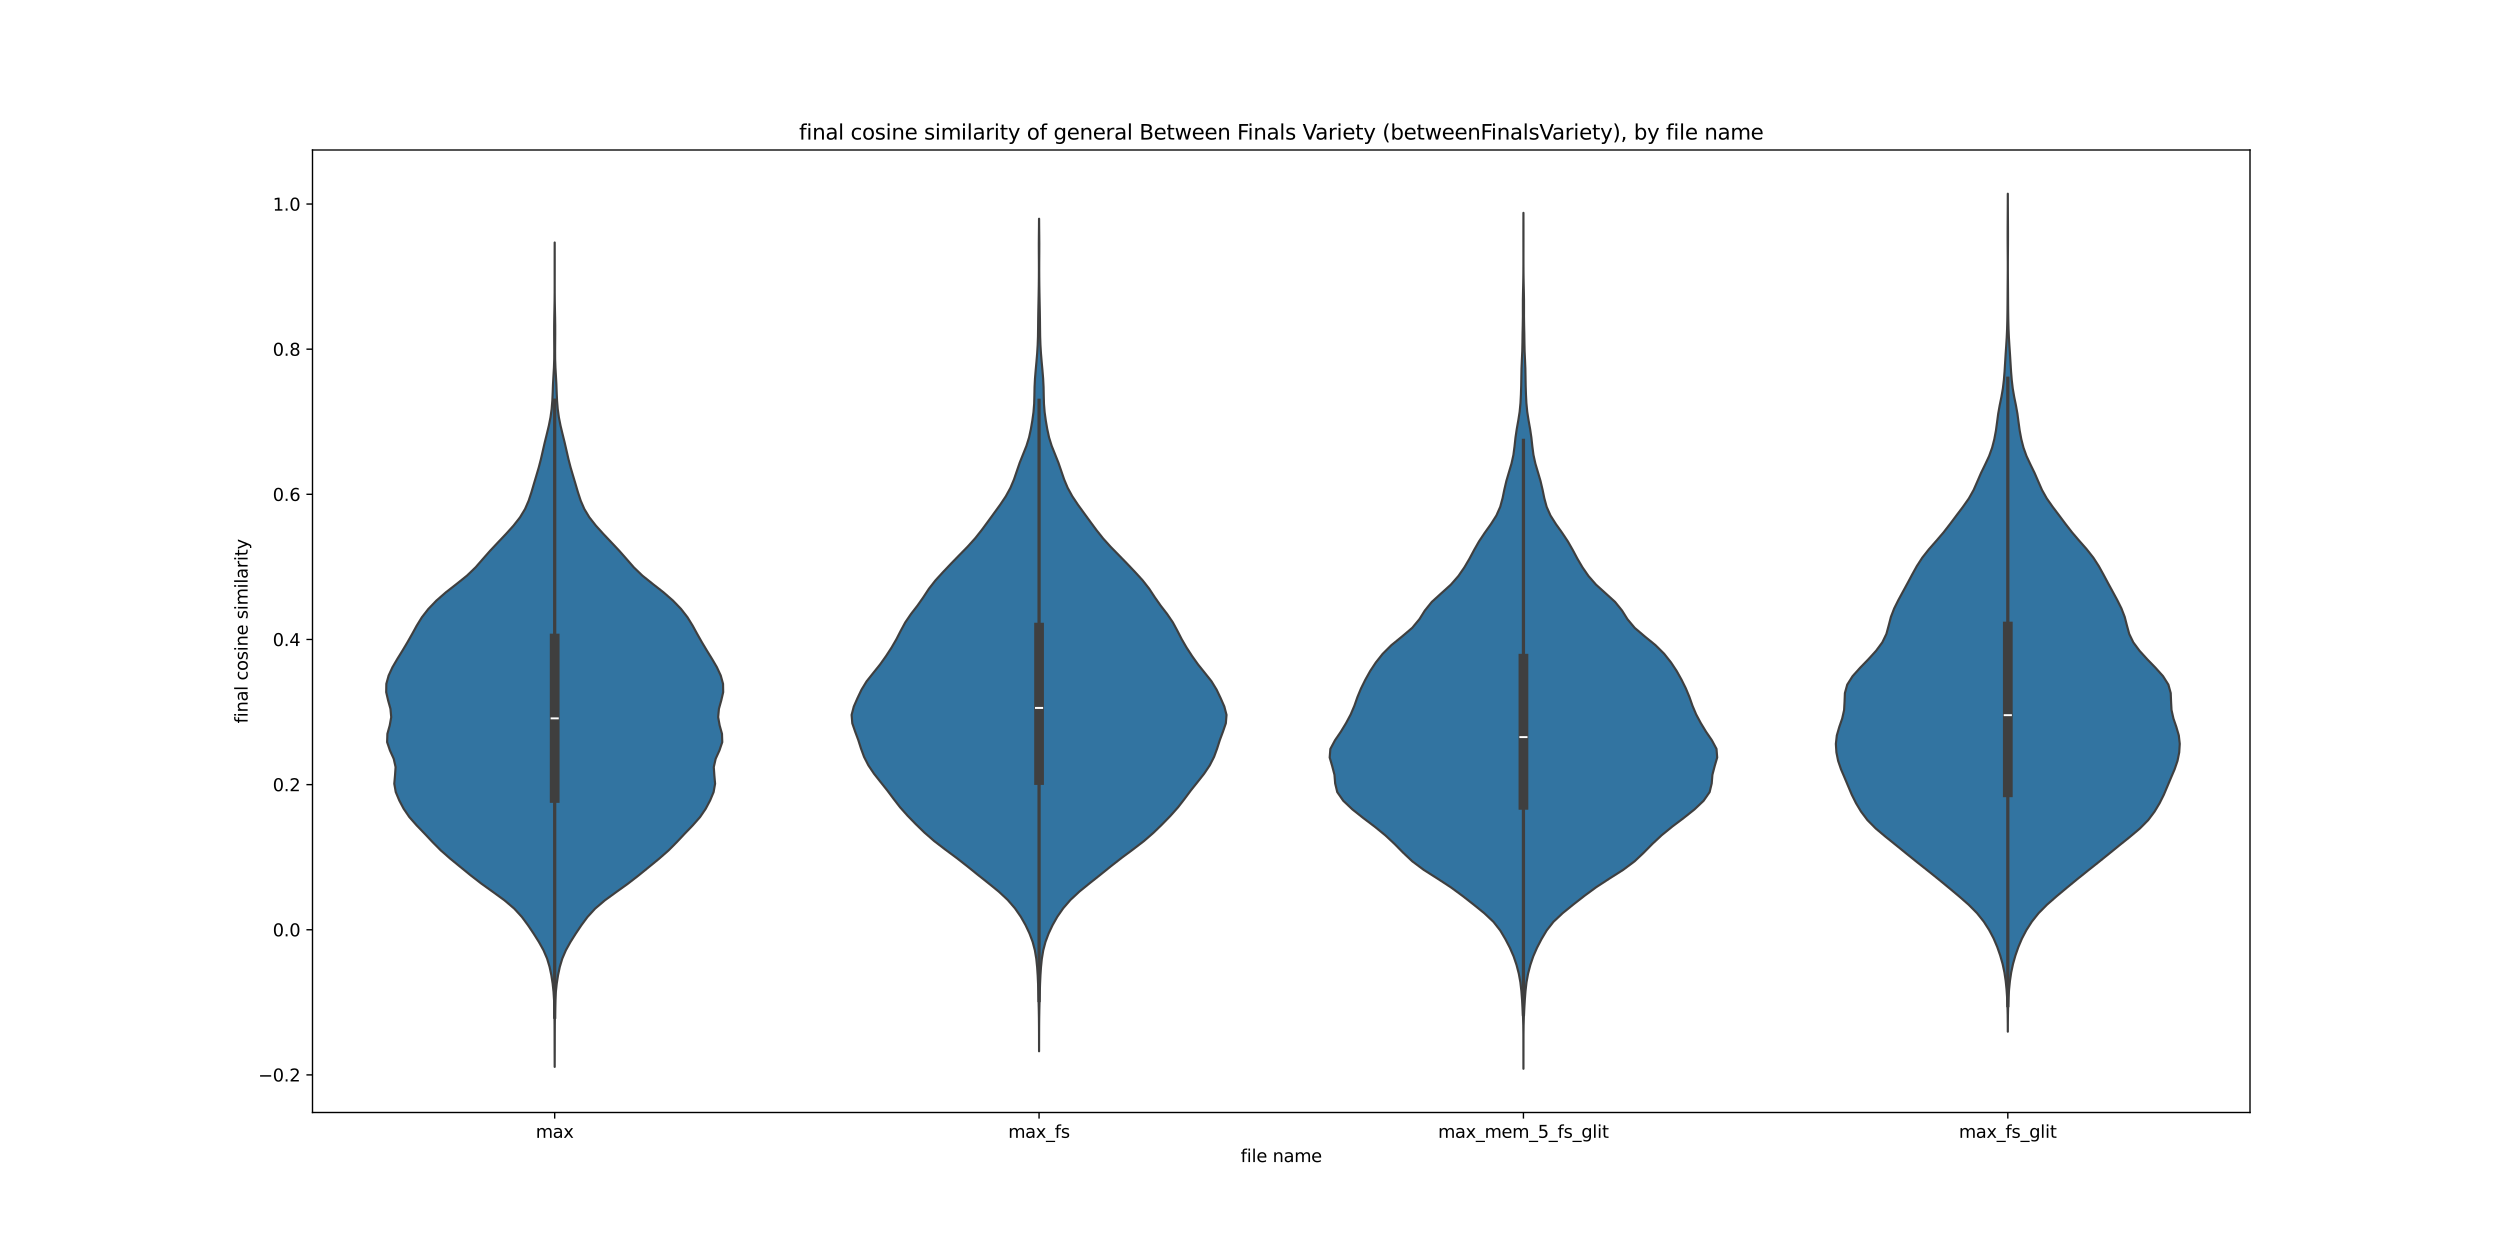 <?xml version="1.0" encoding="utf-8" standalone="no"?>
<!DOCTYPE svg PUBLIC "-//W3C//DTD SVG 1.1//EN"
  "http://www.w3.org/Graphics/SVG/1.1/DTD/svg11.dtd">
<svg xmlns:xlink="http://www.w3.org/1999/xlink" width="1440pt" height="720pt" viewBox="0 0 1440 720" xmlns="http://www.w3.org/2000/svg" version="1.1">
 <defs>
  <style type="text/css">*{stroke-linejoin: round; stroke-linecap: butt}</style>
 </defs>
 <g id="figure_1">
  <g id="patch_1">
   <path d="M 0 720 
L 1440 720 
L 1440 0 
L 0 0 
z
" style="fill: #ffffff"/>
  </g>
  <g id="axes_1">
   <g id="patch_2">
    <path d="M 180 640.8 
L 1296 640.8 
L 1296 86.4 
L 180 86.4 
z
" style="fill: #ffffff"/>
   </g>
   <g id="PolyCollection_1">
    <defs>
     <path id="mdc63f4e2f2" d="M 319.505 -105.489 
L 319.495 -105.489 
L 319.484 -110.285 
L 319.467 -115.081 
L 319.455 -119.877 
L 319.446 -124.674 
L 319.425 -129.47 
L 319.378 -134.266 
L 319.294 -139.062 
L 319.139 -143.858 
L 318.839 -148.654 
L 318.324 -153.45 
L 317.578 -158.246 
L 316.567 -163.042 
L 315.127 -167.839 
L 313.066 -172.635 
L 310.4 -177.431 
L 307.368 -182.227 
L 304.153 -187.023 
L 300.608 -191.819 
L 296.228 -196.615 
L 290.591 -201.411 
L 283.985 -206.207 
L 277.292 -211.004 
L 271.097 -215.8 
L 265.208 -220.596 
L 259.345 -225.392 
L 253.877 -230.188 
L 249.125 -234.984 
L 244.618 -239.78 
L 239.99 -244.576 
L 235.763 -249.372 
L 232.498 -254.168 
L 229.963 -258.965 
L 227.958 -263.761 
L 227.106 -268.557 
L 227.528 -273.353 
L 227.862 -278.149 
L 226.778 -282.945 
L 224.603 -287.741 
L 222.98 -292.537 
L 223.138 -297.333 
L 224.479 -302.13 
L 225.346 -306.926 
L 224.901 -311.722 
L 223.56 -316.518 
L 222.447 -321.314 
L 222.53 -326.11 
L 223.858 -330.906 
L 226.077 -335.702 
L 228.884 -340.498 
L 231.848 -345.295 
L 234.716 -350.091 
L 237.434 -354.887 
L 240.064 -359.683 
L 243.021 -364.479 
L 246.751 -369.275 
L 251.37 -374.071 
L 256.866 -378.867 
L 263.02 -383.663 
L 269.003 -388.46 
L 273.972 -393.256 
L 278.154 -398.052 
L 282.38 -402.848 
L 286.895 -407.644 
L 291.448 -412.44 
L 295.779 -417.236 
L 299.539 -422.032 
L 302.433 -426.828 
L 304.515 -431.624 
L 306.093 -436.421 
L 307.497 -441.217 
L 308.93 -446.013 
L 310.347 -450.809 
L 311.59 -455.605 
L 312.68 -460.401 
L 313.784 -465.197 
L 314.97 -469.993 
L 316.125 -474.789 
L 317.078 -479.586 
L 317.746 -484.382 
L 318.146 -489.178 
L 318.358 -493.974 
L 318.533 -498.77 
L 318.795 -503.566 
L 319.074 -508.362 
L 319.235 -513.158 
L 319.262 -517.954 
L 319.227 -522.751 
L 319.194 -527.547 
L 319.2 -532.343 
L 319.265 -537.139 
L 319.363 -541.935 
L 319.443 -546.731 
L 319.482 -551.527 
L 319.489 -556.323 
L 319.484 -561.119 
L 319.481 -565.915 
L 319.484 -570.712 
L 319.492 -575.508 
L 319.497 -580.304 
L 319.503 -580.304 
L 319.503 -580.304 
L 319.508 -575.508 
L 319.516 -570.712 
L 319.519 -565.915 
L 319.516 -561.119 
L 319.511 -556.323 
L 319.518 -551.527 
L 319.557 -546.731 
L 319.637 -541.935 
L 319.735 -537.139 
L 319.8 -532.343 
L 319.806 -527.547 
L 319.773 -522.751 
L 319.738 -517.954 
L 319.765 -513.158 
L 319.926 -508.362 
L 320.205 -503.566 
L 320.467 -498.77 
L 320.642 -493.974 
L 320.854 -489.178 
L 321.254 -484.382 
L 321.922 -479.586 
L 322.875 -474.789 
L 324.03 -469.993 
L 325.216 -465.197 
L 326.32 -460.401 
L 327.41 -455.605 
L 328.653 -450.809 
L 330.07 -446.013 
L 331.503 -441.217 
L 332.907 -436.421 
L 334.485 -431.624 
L 336.567 -426.828 
L 339.461 -422.032 
L 343.221 -417.236 
L 347.552 -412.44 
L 352.105 -407.644 
L 356.62 -402.848 
L 360.846 -398.052 
L 365.028 -393.256 
L 369.997 -388.46 
L 375.98 -383.663 
L 382.134 -378.867 
L 387.63 -374.071 
L 392.249 -369.275 
L 395.979 -364.479 
L 398.936 -359.683 
L 401.566 -354.887 
L 404.284 -350.091 
L 407.152 -345.295 
L 410.116 -340.498 
L 412.923 -335.702 
L 415.142 -330.906 
L 416.47 -326.11 
L 416.553 -321.314 
L 415.44 -316.518 
L 414.099 -311.722 
L 413.654 -306.926 
L 414.521 -302.13 
L 415.862 -297.333 
L 416.02 -292.537 
L 414.397 -287.741 
L 412.222 -282.945 
L 411.138 -278.149 
L 411.472 -273.353 
L 411.894 -268.557 
L 411.042 -263.761 
L 409.037 -258.965 
L 406.502 -254.168 
L 403.237 -249.372 
L 399.01 -244.576 
L 394.382 -239.78 
L 389.875 -234.984 
L 385.123 -230.188 
L 379.655 -225.392 
L 373.792 -220.596 
L 367.903 -215.8 
L 361.708 -211.004 
L 355.015 -206.207 
L 348.409 -201.411 
L 342.772 -196.615 
L 338.392 -191.819 
L 334.847 -187.023 
L 331.632 -182.227 
L 328.6 -177.431 
L 325.934 -172.635 
L 323.873 -167.839 
L 322.433 -163.042 
L 321.422 -158.246 
L 320.676 -153.45 
L 320.161 -148.654 
L 319.861 -143.858 
L 319.706 -139.062 
L 319.622 -134.266 
L 319.575 -129.47 
L 319.554 -124.674 
L 319.545 -119.877 
L 319.533 -115.081 
L 319.516 -110.285 
L 319.505 -105.489 
z
" style="stroke: #3f3f3f; stroke-width: 1.25"/>
    </defs>
    <g clip-path="url(#pe954605edb)">
     <use xlink:href="#mdc63f4e2f2" x="0" y="720" style="fill: #3274a1; stroke: #3f3f3f; stroke-width: 1.25"/>
    </g>
   </g>
   <g id="PolyCollection_2">
    <defs>
     <path id="mb0b3dbca8a" d="M 598.503 -114.472 
L 598.497 -114.472 
L 598.491 -119.315 
L 598.481 -124.159 
L 598.463 -129.002 
L 598.422 -133.846 
L 598.337 -138.69 
L 598.221 -143.533 
L 598.094 -148.377 
L 597.937 -153.221 
L 597.715 -158.064 
L 597.396 -162.908 
L 596.901 -167.751 
L 596.09 -172.595 
L 594.814 -177.439 
L 593.004 -182.282 
L 590.719 -187.126 
L 587.969 -191.97 
L 584.612 -196.813 
L 580.414 -201.657 
L 575.206 -206.5 
L 569.233 -211.344 
L 563.121 -216.188 
L 557.129 -221.031 
L 550.921 -225.875 
L 544.381 -230.719 
L 538.068 -235.562 
L 532.507 -240.406 
L 527.527 -245.25 
L 522.81 -250.093 
L 518.493 -254.937 
L 514.738 -259.78 
L 511.135 -264.624 
L 507.266 -269.468 
L 503.44 -274.311 
L 500.183 -279.155 
L 497.709 -283.999 
L 495.933 -288.842 
L 494.389 -293.686 
L 492.581 -298.529 
L 490.919 -303.373 
L 490.524 -308.217 
L 491.794 -313.06 
L 493.919 -317.904 
L 496.227 -322.748 
L 499.186 -327.591 
L 503.038 -332.435 
L 506.928 -337.278 
L 510.366 -342.122 
L 513.516 -346.966 
L 516.326 -351.809 
L 518.807 -356.653 
L 521.428 -361.497 
L 524.729 -366.34 
L 528.473 -371.184 
L 531.867 -376.027 
L 535.04 -380.871 
L 538.827 -385.715 
L 543.251 -390.558 
L 547.848 -395.402 
L 552.566 -400.246 
L 557.315 -405.089 
L 561.683 -409.933 
L 565.522 -414.777 
L 569.083 -419.62 
L 572.61 -424.464 
L 576.124 -429.307 
L 579.358 -434.151 
L 582.009 -438.995 
L 584.048 -443.838 
L 585.701 -448.682 
L 587.365 -453.526 
L 589.302 -458.369 
L 591.244 -463.213 
L 592.749 -468.056 
L 593.795 -472.9 
L 594.624 -477.744 
L 595.29 -482.587 
L 595.681 -487.431 
L 595.814 -492.275 
L 595.91 -497.118 
L 596.16 -501.962 
L 596.562 -506.805 
L 597.009 -511.649 
L 597.41 -516.493 
L 597.709 -521.336 
L 597.877 -526.18 
L 597.945 -531.024 
L 597.993 -535.867 
L 598.071 -540.711 
L 598.169 -545.554 
L 598.264 -550.398 
L 598.344 -555.242 
L 598.395 -560.085 
L 598.414 -564.929 
L 598.404 -569.773 
L 598.375 -574.616 
L 598.363 -579.46 
L 598.398 -584.304 
L 598.45 -589.147 
L 598.485 -593.991 
L 598.515 -593.991 
L 598.515 -593.991 
L 598.55 -589.147 
L 598.602 -584.304 
L 598.637 -579.46 
L 598.625 -574.616 
L 598.596 -569.773 
L 598.586 -564.929 
L 598.605 -560.085 
L 598.656 -555.242 
L 598.736 -550.398 
L 598.831 -545.554 
L 598.929 -540.711 
L 599.007 -535.867 
L 599.055 -531.024 
L 599.123 -526.18 
L 599.291 -521.336 
L 599.59 -516.493 
L 599.991 -511.649 
L 600.438 -506.805 
L 600.84 -501.962 
L 601.09 -497.118 
L 601.186 -492.275 
L 601.319 -487.431 
L 601.71 -482.587 
L 602.376 -477.744 
L 603.205 -472.9 
L 604.251 -468.056 
L 605.756 -463.213 
L 607.698 -458.369 
L 609.635 -453.526 
L 611.299 -448.682 
L 612.952 -443.838 
L 614.991 -438.995 
L 617.642 -434.151 
L 620.876 -429.307 
L 624.39 -424.464 
L 627.917 -419.62 
L 631.478 -414.777 
L 635.317 -409.933 
L 639.685 -405.089 
L 644.434 -400.246 
L 649.152 -395.402 
L 653.749 -390.558 
L 658.173 -385.715 
L 661.96 -380.871 
L 665.133 -376.027 
L 668.527 -371.184 
L 672.271 -366.34 
L 675.572 -361.497 
L 678.193 -356.653 
L 680.674 -351.809 
L 683.484 -346.966 
L 686.634 -342.122 
L 690.072 -337.278 
L 693.962 -332.435 
L 697.814 -327.591 
L 700.773 -322.748 
L 703.081 -317.904 
L 705.206 -313.06 
L 706.476 -308.217 
L 706.081 -303.373 
L 704.419 -298.529 
L 702.611 -293.686 
L 701.067 -288.842 
L 699.291 -283.999 
L 696.817 -279.155 
L 693.56 -274.311 
L 689.734 -269.468 
L 685.865 -264.624 
L 682.262 -259.78 
L 678.507 -254.937 
L 674.19 -250.093 
L 669.473 -245.25 
L 664.493 -240.406 
L 658.932 -235.562 
L 652.619 -230.719 
L 646.079 -225.875 
L 639.871 -221.031 
L 633.879 -216.188 
L 627.767 -211.344 
L 621.794 -206.5 
L 616.586 -201.657 
L 612.388 -196.813 
L 609.031 -191.97 
L 606.281 -187.126 
L 603.996 -182.282 
L 602.186 -177.439 
L 600.91 -172.595 
L 600.099 -167.751 
L 599.604 -162.908 
L 599.285 -158.064 
L 599.063 -153.221 
L 598.906 -148.377 
L 598.779 -143.533 
L 598.663 -138.69 
L 598.578 -133.846 
L 598.537 -129.002 
L 598.519 -124.159 
L 598.509 -119.315 
L 598.503 -114.472 
z
" style="stroke: #3f3f3f; stroke-width: 1.25"/>
    </defs>
    <g clip-path="url(#pe954605edb)">
     <use xlink:href="#mb0b3dbca8a" x="0" y="720" style="fill: #3274a1; stroke: #3f3f3f; stroke-width: 1.25"/>
    </g>
   </g>
   <g id="PolyCollection_3">
    <defs>
     <path id="m922401e272" d="M 877.503 -104.4 
L 877.497 -104.4 
L 877.491 -109.38 
L 877.483 -114.359 
L 877.477 -119.339 
L 877.466 -124.318 
L 877.41 -129.298 
L 877.264 -134.277 
L 877.016 -139.257 
L 876.697 -144.237 
L 876.307 -149.216 
L 875.738 -154.196 
L 874.828 -159.175 
L 873.531 -164.155 
L 871.843 -169.134 
L 869.668 -174.114 
L 867.076 -179.094 
L 864.105 -184.073 
L 860.191 -189.053 
L 854.895 -194.032 
L 848.744 -199.012 
L 842.372 -203.991 
L 835.588 -208.971 
L 827.958 -213.951 
L 820.11 -218.93 
L 813.443 -223.91 
L 808.17 -228.889 
L 803.274 -233.869 
L 797.942 -238.848 
L 791.841 -243.828 
L 785.235 -248.808 
L 778.97 -253.787 
L 773.715 -258.767 
L 770.258 -263.746 
L 769.056 -268.726 
L 768.656 -273.705 
L 767.359 -278.685 
L 765.9 -283.665 
L 766.296 -288.644 
L 768.97 -293.624 
L 772.368 -298.603 
L 775.385 -303.583 
L 778.041 -308.562 
L 780.146 -313.542 
L 781.888 -318.522 
L 783.96 -323.501 
L 786.424 -328.481 
L 789.205 -333.46 
L 792.498 -338.44 
L 796.44 -343.42 
L 801.447 -348.399 
L 807.576 -353.379 
L 813.43 -358.358 
L 817.577 -363.338 
L 820.697 -368.317 
L 824.713 -373.297 
L 830.193 -378.277 
L 835.705 -383.256 
L 840.054 -388.236 
L 843.487 -393.215 
L 846.417 -398.195 
L 849.066 -403.174 
L 851.91 -408.154 
L 855.222 -413.134 
L 858.778 -418.113 
L 861.935 -423.093 
L 864.135 -428.072 
L 865.486 -433.052 
L 866.507 -438.031 
L 867.676 -443.011 
L 869.143 -447.991 
L 870.625 -452.97 
L 871.723 -457.95 
L 872.378 -462.929 
L 872.92 -467.909 
L 873.654 -472.888 
L 874.544 -477.868 
L 875.321 -482.848 
L 875.799 -487.827 
L 876.052 -492.807 
L 876.212 -497.786 
L 876.3 -502.766 
L 876.394 -507.745 
L 876.601 -512.725 
L 876.824 -517.705 
L 876.934 -522.684 
L 877 -527.664 
L 877.108 -532.643 
L 877.182 -537.623 
L 877.174 -542.602 
L 877.187 -547.582 
L 877.282 -552.562 
L 877.393 -557.541 
L 877.461 -562.521 
L 877.488 -567.5 
L 877.492 -572.48 
L 877.486 -577.459 
L 877.48 -582.439 
L 877.483 -587.419 
L 877.491 -592.398 
L 877.497 -597.378 
L 877.503 -597.378 
L 877.503 -597.378 
L 877.509 -592.398 
L 877.517 -587.419 
L 877.52 -582.439 
L 877.514 -577.459 
L 877.508 -572.48 
L 877.512 -567.5 
L 877.539 -562.521 
L 877.607 -557.541 
L 877.718 -552.562 
L 877.813 -547.582 
L 877.826 -542.602 
L 877.818 -537.623 
L 877.892 -532.643 
L 878 -527.664 
L 878.066 -522.684 
L 878.176 -517.705 
L 878.399 -512.725 
L 878.606 -507.745 
L 878.7 -502.766 
L 878.788 -497.786 
L 878.948 -492.807 
L 879.201 -487.827 
L 879.679 -482.848 
L 880.456 -477.868 
L 881.346 -472.888 
L 882.08 -467.909 
L 882.622 -462.929 
L 883.277 -457.95 
L 884.375 -452.97 
L 885.857 -447.991 
L 887.324 -443.011 
L 888.493 -438.031 
L 889.514 -433.052 
L 890.865 -428.072 
L 893.065 -423.093 
L 896.222 -418.113 
L 899.778 -413.134 
L 903.09 -408.154 
L 905.934 -403.174 
L 908.583 -398.195 
L 911.513 -393.215 
L 914.946 -388.236 
L 919.295 -383.256 
L 924.807 -378.277 
L 930.287 -373.297 
L 934.303 -368.317 
L 937.423 -363.338 
L 941.57 -358.358 
L 947.424 -353.379 
L 953.553 -348.399 
L 958.56 -343.42 
L 962.502 -338.44 
L 965.795 -333.46 
L 968.576 -328.481 
L 971.04 -323.501 
L 973.112 -318.522 
L 974.854 -313.542 
L 976.959 -308.562 
L 979.615 -303.583 
L 982.632 -298.603 
L 986.03 -293.624 
L 988.704 -288.644 
L 989.1 -283.665 
L 987.641 -278.685 
L 986.344 -273.705 
L 985.944 -268.726 
L 984.742 -263.746 
L 981.285 -258.767 
L 976.03 -253.787 
L 969.765 -248.808 
L 963.159 -243.828 
L 957.058 -238.848 
L 951.726 -233.869 
L 946.83 -228.889 
L 941.557 -223.91 
L 934.89 -218.93 
L 927.042 -213.951 
L 919.412 -208.971 
L 912.628 -203.991 
L 906.256 -199.012 
L 900.105 -194.032 
L 894.809 -189.053 
L 890.895 -184.073 
L 887.924 -179.094 
L 885.332 -174.114 
L 883.157 -169.134 
L 881.469 -164.155 
L 880.172 -159.175 
L 879.262 -154.196 
L 878.693 -149.216 
L 878.303 -144.237 
L 877.984 -139.257 
L 877.736 -134.277 
L 877.59 -129.298 
L 877.534 -124.318 
L 877.523 -119.339 
L 877.517 -114.359 
L 877.509 -109.38 
L 877.503 -104.4 
z
" style="stroke: #3f3f3f; stroke-width: 1.25"/>
    </defs>
    <g clip-path="url(#pe954605edb)">
     <use xlink:href="#m922401e272" x="0" y="720" style="fill: #3274a1; stroke: #3f3f3f; stroke-width: 1.25"/>
    </g>
   </g>
   <g id="PolyCollection_4">
    <defs>
     <path id="m79db72d8f8" d="M 1156.505 -125.766 
L 1156.495 -125.766 
L 1156.478 -130.642 
L 1156.427 -135.517 
L 1156.313 -140.392 
L 1156.104 -145.267 
L 1155.771 -150.142 
L 1155.274 -155.017 
L 1154.547 -159.892 
L 1153.505 -164.767 
L 1152.121 -169.642 
L 1150.421 -174.517 
L 1148.351 -179.392 
L 1145.788 -184.267 
L 1142.649 -189.143 
L 1138.765 -194.018 
L 1133.935 -198.893 
L 1128.359 -203.768 
L 1122.522 -208.643 
L 1116.604 -213.518 
L 1110.528 -218.393 
L 1104.369 -223.268 
L 1098.312 -228.143 
L 1092.322 -233.018 
L 1086.251 -237.893 
L 1080.443 -242.769 
L 1075.622 -247.644 
L 1071.964 -252.519 
L 1069.04 -257.394 
L 1066.611 -262.269 
L 1064.552 -267.144 
L 1062.497 -272.019 
L 1060.41 -276.894 
L 1058.751 -281.769 
L 1057.765 -286.644 
L 1057.457 -291.519 
L 1058.009 -296.394 
L 1059.424 -301.27 
L 1061.103 -306.145 
L 1062.204 -311.02 
L 1062.468 -315.895 
L 1062.662 -320.77 
L 1064.005 -325.645 
L 1067.084 -330.52 
L 1071.452 -335.395 
L 1076.194 -340.27 
L 1080.618 -345.145 
L 1084.226 -350.02 
L 1086.58 -354.896 
L 1087.903 -359.771 
L 1089.161 -364.646 
L 1091.041 -369.521 
L 1093.47 -374.396 
L 1096.118 -379.271 
L 1098.776 -384.146 
L 1101.377 -389.021 
L 1104.075 -393.896 
L 1107.222 -398.771 
L 1111.063 -403.646 
L 1115.355 -408.521 
L 1119.521 -413.397 
L 1123.302 -418.272 
L 1126.947 -423.147 
L 1130.635 -428.022 
L 1134.06 -432.897 
L 1136.799 -437.772 
L 1138.941 -442.647 
L 1141.051 -447.522 
L 1143.429 -452.397 
L 1145.713 -457.272 
L 1147.471 -462.147 
L 1148.723 -467.022 
L 1149.641 -471.898 
L 1150.312 -476.773 
L 1150.955 -481.648 
L 1151.826 -486.523 
L 1152.829 -491.398 
L 1153.664 -496.273 
L 1154.239 -501.148 
L 1154.634 -506.023 
L 1154.939 -510.898 
L 1155.235 -515.773 
L 1155.563 -520.648 
L 1155.87 -525.524 
L 1156.087 -530.399 
L 1156.216 -535.274 
L 1156.295 -540.149 
L 1156.342 -545.024 
L 1156.373 -549.899 
L 1156.406 -554.774 
L 1156.444 -559.649 
L 1156.47 -564.524 
L 1156.47 -569.399 
L 1156.444 -574.274 
L 1156.411 -579.149 
L 1156.396 -584.025 
L 1156.408 -588.9 
L 1156.434 -593.775 
L 1156.462 -598.65 
L 1156.483 -603.525 
L 1156.495 -608.4 
L 1156.505 -608.4 
L 1156.505 -608.4 
L 1156.517 -603.525 
L 1156.538 -598.65 
L 1156.566 -593.775 
L 1156.592 -588.9 
L 1156.604 -584.025 
L 1156.589 -579.149 
L 1156.556 -574.274 
L 1156.53 -569.399 
L 1156.53 -564.524 
L 1156.556 -559.649 
L 1156.594 -554.774 
L 1156.627 -549.899 
L 1156.658 -545.024 
L 1156.705 -540.149 
L 1156.784 -535.274 
L 1156.913 -530.399 
L 1157.13 -525.524 
L 1157.437 -520.648 
L 1157.765 -515.773 
L 1158.061 -510.898 
L 1158.366 -506.023 
L 1158.761 -501.148 
L 1159.336 -496.273 
L 1160.171 -491.398 
L 1161.174 -486.523 
L 1162.045 -481.648 
L 1162.688 -476.773 
L 1163.359 -471.898 
L 1164.277 -467.022 
L 1165.529 -462.147 
L 1167.287 -457.272 
L 1169.571 -452.397 
L 1171.949 -447.522 
L 1174.059 -442.647 
L 1176.201 -437.772 
L 1178.94 -432.897 
L 1182.365 -428.022 
L 1186.053 -423.147 
L 1189.698 -418.272 
L 1193.479 -413.397 
L 1197.645 -408.521 
L 1201.937 -403.646 
L 1205.778 -398.771 
L 1208.925 -393.896 
L 1211.623 -389.021 
L 1214.224 -384.146 
L 1216.882 -379.271 
L 1219.53 -374.396 
L 1221.959 -369.521 
L 1223.839 -364.646 
L 1225.097 -359.771 
L 1226.42 -354.896 
L 1228.774 -350.02 
L 1232.382 -345.145 
L 1236.806 -340.27 
L 1241.548 -335.395 
L 1245.916 -330.52 
L 1248.995 -325.645 
L 1250.338 -320.77 
L 1250.532 -315.895 
L 1250.796 -311.02 
L 1251.897 -306.145 
L 1253.576 -301.27 
L 1254.991 -296.394 
L 1255.543 -291.519 
L 1255.235 -286.644 
L 1254.249 -281.769 
L 1252.59 -276.894 
L 1250.503 -272.019 
L 1248.448 -267.144 
L 1246.389 -262.269 
L 1243.96 -257.394 
L 1241.036 -252.519 
L 1237.378 -247.644 
L 1232.557 -242.769 
L 1226.749 -237.893 
L 1220.678 -233.018 
L 1214.688 -228.143 
L 1208.631 -223.268 
L 1202.472 -218.393 
L 1196.396 -213.518 
L 1190.478 -208.643 
L 1184.641 -203.768 
L 1179.065 -198.893 
L 1174.235 -194.018 
L 1170.351 -189.143 
L 1167.212 -184.267 
L 1164.649 -179.392 
L 1162.579 -174.517 
L 1160.879 -169.642 
L 1159.495 -164.767 
L 1158.453 -159.892 
L 1157.726 -155.017 
L 1157.229 -150.142 
L 1156.896 -145.267 
L 1156.687 -140.392 
L 1156.573 -135.517 
L 1156.522 -130.642 
L 1156.505 -125.766 
z
" style="stroke: #3f3f3f; stroke-width: 1.25"/>
    </defs>
    <g clip-path="url(#pe954605edb)">
     <use xlink:href="#m79db72d8f8" x="0" y="720" style="fill: #3274a1; stroke: #3f3f3f; stroke-width: 1.25"/>
    </g>
   </g>
   <g id="matplotlib.axis_1">
    <g id="xtick_1">
     <g id="line2d_1">
      <defs>
       <path id="ma5ea30f0ce" d="M 0 0 
L 0 3.5 
" style="stroke: #000000; stroke-width: 0.8"/>
      </defs>
      <g>
       <use xlink:href="#ma5ea30f0ce" x="319.5" y="640.8" style="stroke: #000000; stroke-width: 0.8"/>
      </g>
     </g>
     <g id="text_1">
      <!-- max -->
      <g transform="translate(308.606 655.398) scale(0.1 -0.1)">
       <defs>
        <path id="DejaVuSans-6d" d="M 3328 2828 
Q 3544 3216 3844 3400 
Q 4144 3584 4550 3584 
Q 5097 3584 5394 3201 
Q 5691 2819 5691 2113 
L 5691 0 
L 5113 0 
L 5113 2094 
Q 5113 2597 4934 2840 
Q 4756 3084 4391 3084 
Q 3944 3084 3684 2787 
Q 3425 2491 3425 1978 
L 3425 0 
L 2847 0 
L 2847 2094 
Q 2847 2600 2669 2842 
Q 2491 3084 2119 3084 
Q 1678 3084 1418 2786 
Q 1159 2488 1159 1978 
L 1159 0 
L 581 0 
L 581 3500 
L 1159 3500 
L 1159 2956 
Q 1356 3278 1631 3431 
Q 1906 3584 2284 3584 
Q 2666 3584 2933 3390 
Q 3200 3197 3328 2828 
z
" transform="scale(0.016)"/>
        <path id="DejaVuSans-61" d="M 2194 1759 
Q 1497 1759 1228 1600 
Q 959 1441 959 1056 
Q 959 750 1161 570 
Q 1363 391 1709 391 
Q 2188 391 2477 730 
Q 2766 1069 2766 1631 
L 2766 1759 
L 2194 1759 
z
M 3341 1997 
L 3341 0 
L 2766 0 
L 2766 531 
Q 2569 213 2275 61 
Q 1981 -91 1556 -91 
Q 1019 -91 701 211 
Q 384 513 384 1019 
Q 384 1609 779 1909 
Q 1175 2209 1959 2209 
L 2766 2209 
L 2766 2266 
Q 2766 2663 2505 2880 
Q 2244 3097 1772 3097 
Q 1472 3097 1187 3025 
Q 903 2953 641 2809 
L 641 3341 
Q 956 3463 1253 3523 
Q 1550 3584 1831 3584 
Q 2591 3584 2966 3190 
Q 3341 2797 3341 1997 
z
" transform="scale(0.016)"/>
        <path id="DejaVuSans-78" d="M 3513 3500 
L 2247 1797 
L 3578 0 
L 2900 0 
L 1881 1375 
L 863 0 
L 184 0 
L 1544 1831 
L 300 3500 
L 978 3500 
L 1906 2253 
L 2834 3500 
L 3513 3500 
z
" transform="scale(0.016)"/>
       </defs>
       <use xlink:href="#DejaVuSans-6d"/>
       <use xlink:href="#DejaVuSans-61" x="97.412"/>
       <use xlink:href="#DejaVuSans-78" x="158.691"/>
      </g>
     </g>
    </g>
    <g id="xtick_2">
     <g id="line2d_2">
      <g>
       <use xlink:href="#ma5ea30f0ce" x="598.5" y="640.8" style="stroke: #000000; stroke-width: 0.8"/>
      </g>
     </g>
     <g id="text_2">
      <!-- max_fs -->
      <g transform="translate(580.741 655.398) scale(0.1 -0.1)">
       <defs>
        <path id="DejaVuSans-5f" d="M 3263 -1063 
L 3263 -1509 
L -63 -1509 
L -63 -1063 
L 3263 -1063 
z
" transform="scale(0.016)"/>
        <path id="DejaVuSans-66" d="M 2375 4863 
L 2375 4384 
L 1825 4384 
Q 1516 4384 1395 4259 
Q 1275 4134 1275 3809 
L 1275 3500 
L 2222 3500 
L 2222 3053 
L 1275 3053 
L 1275 0 
L 697 0 
L 697 3053 
L 147 3053 
L 147 3500 
L 697 3500 
L 697 3744 
Q 697 4328 969 4595 
Q 1241 4863 1831 4863 
L 2375 4863 
z
" transform="scale(0.016)"/>
        <path id="DejaVuSans-73" d="M 2834 3397 
L 2834 2853 
Q 2591 2978 2328 3040 
Q 2066 3103 1784 3103 
Q 1356 3103 1142 2972 
Q 928 2841 928 2578 
Q 928 2378 1081 2264 
Q 1234 2150 1697 2047 
L 1894 2003 
Q 2506 1872 2764 1633 
Q 3022 1394 3022 966 
Q 3022 478 2636 193 
Q 2250 -91 1575 -91 
Q 1294 -91 989 -36 
Q 684 19 347 128 
L 347 722 
Q 666 556 975 473 
Q 1284 391 1588 391 
Q 1994 391 2212 530 
Q 2431 669 2431 922 
Q 2431 1156 2273 1281 
Q 2116 1406 1581 1522 
L 1381 1569 
Q 847 1681 609 1914 
Q 372 2147 372 2553 
Q 372 3047 722 3315 
Q 1072 3584 1716 3584 
Q 2034 3584 2315 3537 
Q 2597 3491 2834 3397 
z
" transform="scale(0.016)"/>
       </defs>
       <use xlink:href="#DejaVuSans-6d"/>
       <use xlink:href="#DejaVuSans-61" x="97.412"/>
       <use xlink:href="#DejaVuSans-78" x="158.691"/>
       <use xlink:href="#DejaVuSans-5f" x="217.871"/>
       <use xlink:href="#DejaVuSans-66" x="267.871"/>
       <use xlink:href="#DejaVuSans-73" x="303.076"/>
      </g>
     </g>
    </g>
    <g id="xtick_3">
     <g id="line2d_3">
      <g>
       <use xlink:href="#ma5ea30f0ce" x="877.5" y="640.8" style="stroke: #000000; stroke-width: 0.8"/>
      </g>
     </g>
     <g id="text_3">
      <!-- max_mem_5_fs_glit -->
      <g transform="translate(828.33 655.398) scale(0.1 -0.1)">
       <defs>
        <path id="DejaVuSans-65" d="M 3597 1894 
L 3597 1613 
L 953 1613 
Q 991 1019 1311 708 
Q 1631 397 2203 397 
Q 2534 397 2845 478 
Q 3156 559 3463 722 
L 3463 178 
Q 3153 47 2828 -22 
Q 2503 -91 2169 -91 
Q 1331 -91 842 396 
Q 353 884 353 1716 
Q 353 2575 817 3079 
Q 1281 3584 2069 3584 
Q 2775 3584 3186 3129 
Q 3597 2675 3597 1894 
z
M 3022 2063 
Q 3016 2534 2758 2815 
Q 2500 3097 2075 3097 
Q 1594 3097 1305 2825 
Q 1016 2553 972 2059 
L 3022 2063 
z
" transform="scale(0.016)"/>
        <path id="DejaVuSans-35" d="M 691 4666 
L 3169 4666 
L 3169 4134 
L 1269 4134 
L 1269 2991 
Q 1406 3038 1543 3061 
Q 1681 3084 1819 3084 
Q 2600 3084 3056 2656 
Q 3513 2228 3513 1497 
Q 3513 744 3044 326 
Q 2575 -91 1722 -91 
Q 1428 -91 1123 -41 
Q 819 9 494 109 
L 494 744 
Q 775 591 1075 516 
Q 1375 441 1709 441 
Q 2250 441 2565 725 
Q 2881 1009 2881 1497 
Q 2881 1984 2565 2268 
Q 2250 2553 1709 2553 
Q 1456 2553 1204 2497 
Q 953 2441 691 2322 
L 691 4666 
z
" transform="scale(0.016)"/>
        <path id="DejaVuSans-67" d="M 2906 1791 
Q 2906 2416 2648 2759 
Q 2391 3103 1925 3103 
Q 1463 3103 1205 2759 
Q 947 2416 947 1791 
Q 947 1169 1205 825 
Q 1463 481 1925 481 
Q 2391 481 2648 825 
Q 2906 1169 2906 1791 
z
M 3481 434 
Q 3481 -459 3084 -895 
Q 2688 -1331 1869 -1331 
Q 1566 -1331 1297 -1286 
Q 1028 -1241 775 -1147 
L 775 -588 
Q 1028 -725 1275 -790 
Q 1522 -856 1778 -856 
Q 2344 -856 2625 -561 
Q 2906 -266 2906 331 
L 2906 616 
Q 2728 306 2450 153 
Q 2172 0 1784 0 
Q 1141 0 747 490 
Q 353 981 353 1791 
Q 353 2603 747 3093 
Q 1141 3584 1784 3584 
Q 2172 3584 2450 3431 
Q 2728 3278 2906 2969 
L 2906 3500 
L 3481 3500 
L 3481 434 
z
" transform="scale(0.016)"/>
        <path id="DejaVuSans-6c" d="M 603 4863 
L 1178 4863 
L 1178 0 
L 603 0 
L 603 4863 
z
" transform="scale(0.016)"/>
        <path id="DejaVuSans-69" d="M 603 3500 
L 1178 3500 
L 1178 0 
L 603 0 
L 603 3500 
z
M 603 4863 
L 1178 4863 
L 1178 4134 
L 603 4134 
L 603 4863 
z
" transform="scale(0.016)"/>
        <path id="DejaVuSans-74" d="M 1172 4494 
L 1172 3500 
L 2356 3500 
L 2356 3053 
L 1172 3053 
L 1172 1153 
Q 1172 725 1289 603 
Q 1406 481 1766 481 
L 2356 481 
L 2356 0 
L 1766 0 
Q 1100 0 847 248 
Q 594 497 594 1153 
L 594 3053 
L 172 3053 
L 172 3500 
L 594 3500 
L 594 4494 
L 1172 4494 
z
" transform="scale(0.016)"/>
       </defs>
       <use xlink:href="#DejaVuSans-6d"/>
       <use xlink:href="#DejaVuSans-61" x="97.412"/>
       <use xlink:href="#DejaVuSans-78" x="158.691"/>
       <use xlink:href="#DejaVuSans-5f" x="217.871"/>
       <use xlink:href="#DejaVuSans-6d" x="267.871"/>
       <use xlink:href="#DejaVuSans-65" x="365.283"/>
       <use xlink:href="#DejaVuSans-6d" x="426.807"/>
       <use xlink:href="#DejaVuSans-5f" x="524.219"/>
       <use xlink:href="#DejaVuSans-35" x="574.219"/>
       <use xlink:href="#DejaVuSans-5f" x="637.842"/>
       <use xlink:href="#DejaVuSans-66" x="687.842"/>
       <use xlink:href="#DejaVuSans-73" x="723.047"/>
       <use xlink:href="#DejaVuSans-5f" x="775.146"/>
       <use xlink:href="#DejaVuSans-67" x="825.146"/>
       <use xlink:href="#DejaVuSans-6c" x="888.623"/>
       <use xlink:href="#DejaVuSans-69" x="916.406"/>
       <use xlink:href="#DejaVuSans-74" x="944.189"/>
      </g>
     </g>
    </g>
    <g id="xtick_4">
     <g id="line2d_4">
      <g>
       <use xlink:href="#ma5ea30f0ce" x="1156.5" y="640.8" style="stroke: #000000; stroke-width: 0.8"/>
      </g>
     </g>
     <g id="text_4">
      <!-- max_fs_glit -->
      <g transform="translate(1128.329 655.398) scale(0.1 -0.1)">
       <use xlink:href="#DejaVuSans-6d"/>
       <use xlink:href="#DejaVuSans-61" x="97.412"/>
       <use xlink:href="#DejaVuSans-78" x="158.691"/>
       <use xlink:href="#DejaVuSans-5f" x="217.871"/>
       <use xlink:href="#DejaVuSans-66" x="267.871"/>
       <use xlink:href="#DejaVuSans-73" x="303.076"/>
       <use xlink:href="#DejaVuSans-5f" x="355.176"/>
       <use xlink:href="#DejaVuSans-67" x="405.176"/>
       <use xlink:href="#DejaVuSans-6c" x="468.652"/>
       <use xlink:href="#DejaVuSans-69" x="496.436"/>
       <use xlink:href="#DejaVuSans-74" x="524.219"/>
      </g>
     </g>
    </g>
    <g id="text_5">
     <!-- file name -->
     <g transform="translate(714.616 669.355) scale(0.1 -0.1)">
      <defs>
       <path id="DejaVuSans-20" transform="scale(0.016)"/>
       <path id="DejaVuSans-6e" d="M 3513 2113 
L 3513 0 
L 2938 0 
L 2938 2094 
Q 2938 2591 2744 2837 
Q 2550 3084 2163 3084 
Q 1697 3084 1428 2787 
Q 1159 2491 1159 1978 
L 1159 0 
L 581 0 
L 581 3500 
L 1159 3500 
L 1159 2956 
Q 1366 3272 1645 3428 
Q 1925 3584 2291 3584 
Q 2894 3584 3203 3211 
Q 3513 2838 3513 2113 
z
" transform="scale(0.016)"/>
      </defs>
      <use xlink:href="#DejaVuSans-66"/>
      <use xlink:href="#DejaVuSans-69" x="35.205"/>
      <use xlink:href="#DejaVuSans-6c" x="62.988"/>
      <use xlink:href="#DejaVuSans-65" x="90.771"/>
      <use xlink:href="#DejaVuSans-20" x="152.295"/>
      <use xlink:href="#DejaVuSans-6e" x="184.082"/>
      <use xlink:href="#DejaVuSans-61" x="247.461"/>
      <use xlink:href="#DejaVuSans-6d" x="308.74"/>
      <use xlink:href="#DejaVuSans-65" x="406.152"/>
     </g>
    </g>
   </g>
   <g id="matplotlib.axis_2">
    <g id="ytick_1">
     <g id="line2d_5">
      <defs>
       <path id="mb68e7784f6" d="M 0 0 
L -3.5 0 
" style="stroke: #000000; stroke-width: 0.8"/>
      </defs>
      <g>
       <use xlink:href="#mb68e7784f6" x="180" y="619.138" style="stroke: #000000; stroke-width: 0.8"/>
      </g>
     </g>
     <g id="text_6">
      <!-- −0.2 -->
      <g transform="translate(148.717 622.938) scale(0.1 -0.1)">
       <defs>
        <path id="DejaVuSans-2212" d="M 678 2272 
L 4684 2272 
L 4684 1741 
L 678 1741 
L 678 2272 
z
" transform="scale(0.016)"/>
        <path id="DejaVuSans-30" d="M 2034 4250 
Q 1547 4250 1301 3770 
Q 1056 3291 1056 2328 
Q 1056 1369 1301 889 
Q 1547 409 2034 409 
Q 2525 409 2770 889 
Q 3016 1369 3016 2328 
Q 3016 3291 2770 3770 
Q 2525 4250 2034 4250 
z
M 2034 4750 
Q 2819 4750 3233 4129 
Q 3647 3509 3647 2328 
Q 3647 1150 3233 529 
Q 2819 -91 2034 -91 
Q 1250 -91 836 529 
Q 422 1150 422 2328 
Q 422 3509 836 4129 
Q 1250 4750 2034 4750 
z
" transform="scale(0.016)"/>
        <path id="DejaVuSans-2e" d="M 684 794 
L 1344 794 
L 1344 0 
L 684 0 
L 684 794 
z
" transform="scale(0.016)"/>
        <path id="DejaVuSans-32" d="M 1228 531 
L 3431 531 
L 3431 0 
L 469 0 
L 469 531 
Q 828 903 1448 1529 
Q 2069 2156 2228 2338 
Q 2531 2678 2651 2914 
Q 2772 3150 2772 3378 
Q 2772 3750 2511 3984 
Q 2250 4219 1831 4219 
Q 1534 4219 1204 4116 
Q 875 4013 500 3803 
L 500 4441 
Q 881 4594 1212 4672 
Q 1544 4750 1819 4750 
Q 2544 4750 2975 4387 
Q 3406 4025 3406 3419 
Q 3406 3131 3298 2873 
Q 3191 2616 2906 2266 
Q 2828 2175 2409 1742 
Q 1991 1309 1228 531 
z
" transform="scale(0.016)"/>
       </defs>
       <use xlink:href="#DejaVuSans-2212"/>
       <use xlink:href="#DejaVuSans-30" x="83.789"/>
       <use xlink:href="#DejaVuSans-2e" x="147.412"/>
       <use xlink:href="#DejaVuSans-32" x="179.199"/>
      </g>
     </g>
    </g>
    <g id="ytick_2">
     <g id="line2d_6">
      <g>
       <use xlink:href="#mb68e7784f6" x="180" y="535.537" style="stroke: #000000; stroke-width: 0.8"/>
      </g>
     </g>
     <g id="text_7">
      <!-- 0.0 -->
      <g transform="translate(157.097 539.337) scale(0.1 -0.1)">
       <use xlink:href="#DejaVuSans-30"/>
       <use xlink:href="#DejaVuSans-2e" x="63.623"/>
       <use xlink:href="#DejaVuSans-30" x="95.41"/>
      </g>
     </g>
    </g>
    <g id="ytick_3">
     <g id="line2d_7">
      <g>
       <use xlink:href="#mb68e7784f6" x="180" y="451.936" style="stroke: #000000; stroke-width: 0.8"/>
      </g>
     </g>
     <g id="text_8">
      <!-- 0.2 -->
      <g transform="translate(157.097 455.735) scale(0.1 -0.1)">
       <use xlink:href="#DejaVuSans-30"/>
       <use xlink:href="#DejaVuSans-2e" x="63.623"/>
       <use xlink:href="#DejaVuSans-32" x="95.41"/>
      </g>
     </g>
    </g>
    <g id="ytick_4">
     <g id="line2d_8">
      <g>
       <use xlink:href="#mb68e7784f6" x="180" y="368.335" style="stroke: #000000; stroke-width: 0.8"/>
      </g>
     </g>
     <g id="text_9">
      <!-- 0.4 -->
      <g transform="translate(157.097 372.134) scale(0.1 -0.1)">
       <defs>
        <path id="DejaVuSans-34" d="M 2419 4116 
L 825 1625 
L 2419 1625 
L 2419 4116 
z
M 2253 4666 
L 3047 4666 
L 3047 1625 
L 3713 1625 
L 3713 1100 
L 3047 1100 
L 3047 0 
L 2419 0 
L 2419 1100 
L 313 1100 
L 313 1709 
L 2253 4666 
z
" transform="scale(0.016)"/>
       </defs>
       <use xlink:href="#DejaVuSans-30"/>
       <use xlink:href="#DejaVuSans-2e" x="63.623"/>
       <use xlink:href="#DejaVuSans-34" x="95.41"/>
      </g>
     </g>
    </g>
    <g id="ytick_5">
     <g id="line2d_9">
      <g>
       <use xlink:href="#mb68e7784f6" x="180" y="284.734" style="stroke: #000000; stroke-width: 0.8"/>
      </g>
     </g>
     <g id="text_10">
      <!-- 0.6 -->
      <g transform="translate(157.097 288.533) scale(0.1 -0.1)">
       <defs>
        <path id="DejaVuSans-36" d="M 2113 2584 
Q 1688 2584 1439 2293 
Q 1191 2003 1191 1497 
Q 1191 994 1439 701 
Q 1688 409 2113 409 
Q 2538 409 2786 701 
Q 3034 994 3034 1497 
Q 3034 2003 2786 2293 
Q 2538 2584 2113 2584 
z
M 3366 4563 
L 3366 3988 
Q 3128 4100 2886 4159 
Q 2644 4219 2406 4219 
Q 1781 4219 1451 3797 
Q 1122 3375 1075 2522 
Q 1259 2794 1537 2939 
Q 1816 3084 2150 3084 
Q 2853 3084 3261 2657 
Q 3669 2231 3669 1497 
Q 3669 778 3244 343 
Q 2819 -91 2113 -91 
Q 1303 -91 875 529 
Q 447 1150 447 2328 
Q 447 3434 972 4092 
Q 1497 4750 2381 4750 
Q 2619 4750 2861 4703 
Q 3103 4656 3366 4563 
z
" transform="scale(0.016)"/>
       </defs>
       <use xlink:href="#DejaVuSans-30"/>
       <use xlink:href="#DejaVuSans-2e" x="63.623"/>
       <use xlink:href="#DejaVuSans-36" x="95.41"/>
      </g>
     </g>
    </g>
    <g id="ytick_6">
     <g id="line2d_10">
      <g>
       <use xlink:href="#mb68e7784f6" x="180" y="201.133" style="stroke: #000000; stroke-width: 0.8"/>
      </g>
     </g>
     <g id="text_11">
      <!-- 0.8 -->
      <g transform="translate(157.097 204.932) scale(0.1 -0.1)">
       <defs>
        <path id="DejaVuSans-38" d="M 2034 2216 
Q 1584 2216 1326 1975 
Q 1069 1734 1069 1313 
Q 1069 891 1326 650 
Q 1584 409 2034 409 
Q 2484 409 2743 651 
Q 3003 894 3003 1313 
Q 3003 1734 2745 1975 
Q 2488 2216 2034 2216 
z
M 1403 2484 
Q 997 2584 770 2862 
Q 544 3141 544 3541 
Q 544 4100 942 4425 
Q 1341 4750 2034 4750 
Q 2731 4750 3128 4425 
Q 3525 4100 3525 3541 
Q 3525 3141 3298 2862 
Q 3072 2584 2669 2484 
Q 3125 2378 3379 2068 
Q 3634 1759 3634 1313 
Q 3634 634 3220 271 
Q 2806 -91 2034 -91 
Q 1263 -91 848 271 
Q 434 634 434 1313 
Q 434 1759 690 2068 
Q 947 2378 1403 2484 
z
M 1172 3481 
Q 1172 3119 1398 2916 
Q 1625 2713 2034 2713 
Q 2441 2713 2670 2916 
Q 2900 3119 2900 3481 
Q 2900 3844 2670 4047 
Q 2441 4250 2034 4250 
Q 1625 4250 1398 4047 
Q 1172 3844 1172 3481 
z
" transform="scale(0.016)"/>
       </defs>
       <use xlink:href="#DejaVuSans-30"/>
       <use xlink:href="#DejaVuSans-2e" x="63.623"/>
       <use xlink:href="#DejaVuSans-38" x="95.41"/>
      </g>
     </g>
    </g>
    <g id="ytick_7">
     <g id="line2d_11">
      <g>
       <use xlink:href="#mb68e7784f6" x="180" y="117.532" style="stroke: #000000; stroke-width: 0.8"/>
      </g>
     </g>
     <g id="text_12">
      <!-- 1.0 -->
      <g transform="translate(157.097 121.331) scale(0.1 -0.1)">
       <defs>
        <path id="DejaVuSans-31" d="M 794 531 
L 1825 531 
L 1825 4091 
L 703 3866 
L 703 4441 
L 1819 4666 
L 2450 4666 
L 2450 531 
L 3481 531 
L 3481 0 
L 794 0 
L 794 531 
z
" transform="scale(0.016)"/>
       </defs>
       <use xlink:href="#DejaVuSans-31"/>
       <use xlink:href="#DejaVuSans-2e" x="63.623"/>
       <use xlink:href="#DejaVuSans-30" x="95.41"/>
      </g>
     </g>
    </g>
    <g id="text_13">
     <!-- final cosine similarity -->
     <g transform="translate(142.637 416.667) rotate(-90) scale(0.1 -0.1)">
      <defs>
       <path id="DejaVuSans-63" d="M 3122 3366 
L 3122 2828 
Q 2878 2963 2633 3030 
Q 2388 3097 2138 3097 
Q 1578 3097 1268 2742 
Q 959 2388 959 1747 
Q 959 1106 1268 751 
Q 1578 397 2138 397 
Q 2388 397 2633 464 
Q 2878 531 3122 666 
L 3122 134 
Q 2881 22 2623 -34 
Q 2366 -91 2075 -91 
Q 1284 -91 818 406 
Q 353 903 353 1747 
Q 353 2603 823 3093 
Q 1294 3584 2113 3584 
Q 2378 3584 2631 3529 
Q 2884 3475 3122 3366 
z
" transform="scale(0.016)"/>
       <path id="DejaVuSans-6f" d="M 1959 3097 
Q 1497 3097 1228 2736 
Q 959 2375 959 1747 
Q 959 1119 1226 758 
Q 1494 397 1959 397 
Q 2419 397 2687 759 
Q 2956 1122 2956 1747 
Q 2956 2369 2687 2733 
Q 2419 3097 1959 3097 
z
M 1959 3584 
Q 2709 3584 3137 3096 
Q 3566 2609 3566 1747 
Q 3566 888 3137 398 
Q 2709 -91 1959 -91 
Q 1206 -91 779 398 
Q 353 888 353 1747 
Q 353 2609 779 3096 
Q 1206 3584 1959 3584 
z
" transform="scale(0.016)"/>
       <path id="DejaVuSans-72" d="M 2631 2963 
Q 2534 3019 2420 3045 
Q 2306 3072 2169 3072 
Q 1681 3072 1420 2755 
Q 1159 2438 1159 1844 
L 1159 0 
L 581 0 
L 581 3500 
L 1159 3500 
L 1159 2956 
Q 1341 3275 1631 3429 
Q 1922 3584 2338 3584 
Q 2397 3584 2469 3576 
Q 2541 3569 2628 3553 
L 2631 2963 
z
" transform="scale(0.016)"/>
       <path id="DejaVuSans-79" d="M 2059 -325 
Q 1816 -950 1584 -1140 
Q 1353 -1331 966 -1331 
L 506 -1331 
L 506 -850 
L 844 -850 
Q 1081 -850 1212 -737 
Q 1344 -625 1503 -206 
L 1606 56 
L 191 3500 
L 800 3500 
L 1894 763 
L 2988 3500 
L 3597 3500 
L 2059 -325 
z
" transform="scale(0.016)"/>
      </defs>
      <use xlink:href="#DejaVuSans-66"/>
      <use xlink:href="#DejaVuSans-69" x="35.205"/>
      <use xlink:href="#DejaVuSans-6e" x="62.988"/>
      <use xlink:href="#DejaVuSans-61" x="126.367"/>
      <use xlink:href="#DejaVuSans-6c" x="187.646"/>
      <use xlink:href="#DejaVuSans-20" x="215.43"/>
      <use xlink:href="#DejaVuSans-63" x="247.217"/>
      <use xlink:href="#DejaVuSans-6f" x="302.197"/>
      <use xlink:href="#DejaVuSans-73" x="363.379"/>
      <use xlink:href="#DejaVuSans-69" x="415.479"/>
      <use xlink:href="#DejaVuSans-6e" x="443.262"/>
      <use xlink:href="#DejaVuSans-65" x="506.641"/>
      <use xlink:href="#DejaVuSans-20" x="568.164"/>
      <use xlink:href="#DejaVuSans-73" x="599.951"/>
      <use xlink:href="#DejaVuSans-69" x="652.051"/>
      <use xlink:href="#DejaVuSans-6d" x="679.834"/>
      <use xlink:href="#DejaVuSans-69" x="777.246"/>
      <use xlink:href="#DejaVuSans-6c" x="805.029"/>
      <use xlink:href="#DejaVuSans-61" x="832.812"/>
      <use xlink:href="#DejaVuSans-72" x="894.092"/>
      <use xlink:href="#DejaVuSans-69" x="935.205"/>
      <use xlink:href="#DejaVuSans-74" x="962.988"/>
      <use xlink:href="#DejaVuSans-79" x="1002.197"/>
     </g>
    </g>
   </g>
   <g id="line2d_12">
    <path d="M 319.5 585.889 
L 319.5 230.479 
" clip-path="url(#pe954605edb)" style="fill: none; stroke: #3f3f3f; stroke-width: 1.875; stroke-linecap: square"/>
   </g>
   <g id="line2d_13">
    <path d="M 319.5 459.644 
L 319.5 367.814 
" clip-path="url(#pe954605edb)" style="fill: none; stroke: #3f3f3f; stroke-width: 5.625; stroke-linecap: square"/>
   </g>
   <g id="line2d_14">
    <path d="M 319.5 413.768 
" clip-path="url(#pe954605edb)" style="fill: none; stroke: #3f3f3f; stroke-width: 1.5; stroke-linecap: square"/>
    <defs>
     <path id="mcb6b1b0845" d="M 2.344 0 
L -2.344 -0 
" style="stroke: #ffffff; stroke-width: 1.125"/>
    </defs>
    <g clip-path="url(#pe954605edb)">
     <use xlink:href="#mcb6b1b0845" x="319.5" y="413.768" style="fill: #ffffff; stroke: #ffffff; stroke-width: 1.125"/>
    </g>
   </g>
   <g id="line2d_15">
    <path d="M 598.5 576.287 
L 598.5 230.561 
" clip-path="url(#pe954605edb)" style="fill: none; stroke: #3f3f3f; stroke-width: 1.875; stroke-linecap: square"/>
   </g>
   <g id="line2d_16">
    <path d="M 598.5 449.302 
L 598.5 361.503 
" clip-path="url(#pe954605edb)" style="fill: none; stroke: #3f3f3f; stroke-width: 5.625; stroke-linecap: square"/>
   </g>
   <g id="line2d_17">
    <path d="M 598.5 407.771 
" clip-path="url(#pe954605edb)" style="fill: none; stroke: #3f3f3f; stroke-width: 1.5; stroke-linecap: square"/>
    <g clip-path="url(#pe954605edb)">
     <use xlink:href="#mcb6b1b0845" x="598.5" y="407.771" style="fill: #ffffff; stroke: #ffffff; stroke-width: 1.125"/>
    </g>
   </g>
   <g id="line2d_18">
    <path d="M 877.5 584.184 
L 877.5 253.631 
" clip-path="url(#pe954605edb)" style="fill: none; stroke: #3f3f3f; stroke-width: 1.875; stroke-linecap: square"/>
   </g>
   <g id="line2d_19">
    <path d="M 877.5 463.604 
L 877.5 379.406 
" clip-path="url(#pe954605edb)" style="fill: none; stroke: #3f3f3f; stroke-width: 5.625; stroke-linecap: square"/>
   </g>
   <g id="line2d_20">
    <path d="M 877.5 424.567 
" clip-path="url(#pe954605edb)" style="fill: none; stroke: #3f3f3f; stroke-width: 1.5; stroke-linecap: square"/>
    <g clip-path="url(#pe954605edb)">
     <use xlink:href="#mcb6b1b0845" x="877.5" y="424.567" style="fill: #ffffff; stroke: #ffffff; stroke-width: 1.125"/>
    </g>
   </g>
   <g id="line2d_21">
    <path d="M 1156.5 579.196 
L 1156.5 217.871 
" clip-path="url(#pe954605edb)" style="fill: none; stroke: #3f3f3f; stroke-width: 1.875; stroke-linecap: square"/>
   </g>
   <g id="line2d_22">
    <path d="M 1156.5 456.367 
L 1156.5 360.899 
" clip-path="url(#pe954605edb)" style="fill: none; stroke: #3f3f3f; stroke-width: 5.625; stroke-linecap: square"/>
   </g>
   <g id="line2d_23">
    <path d="M 1156.5 411.927 
" clip-path="url(#pe954605edb)" style="fill: none; stroke: #3f3f3f; stroke-width: 1.5; stroke-linecap: square"/>
    <g clip-path="url(#pe954605edb)">
     <use xlink:href="#mcb6b1b0845" x="1156.5" y="411.927" style="fill: #ffffff; stroke: #ffffff; stroke-width: 1.125"/>
    </g>
   </g>
   <g id="patch_3">
    <path d="M 180 640.8 
L 180 86.4 
" style="fill: none; stroke: #000000; stroke-width: 0.8; stroke-linejoin: miter; stroke-linecap: square"/>
   </g>
   <g id="patch_4">
    <path d="M 1296 640.8 
L 1296 86.4 
" style="fill: none; stroke: #000000; stroke-width: 0.8; stroke-linejoin: miter; stroke-linecap: square"/>
   </g>
   <g id="patch_5">
    <path d="M 180 640.8 
L 1296 640.8 
" style="fill: none; stroke: #000000; stroke-width: 0.8; stroke-linejoin: miter; stroke-linecap: square"/>
   </g>
   <g id="patch_6">
    <path d="M 180 86.4 
L 1296 86.4 
" style="fill: none; stroke: #000000; stroke-width: 0.8; stroke-linejoin: miter; stroke-linecap: square"/>
   </g>
   <g id="text_14">
    <!-- final cosine similarity of general Between Finals Variety (betweenFinalsVariety), by file name -->
    <g transform="translate(460.267 80.4) scale(0.12 -0.12)">
     <defs>
      <path id="DejaVuSans-42" d="M 1259 2228 
L 1259 519 
L 2272 519 
Q 2781 519 3026 730 
Q 3272 941 3272 1375 
Q 3272 1813 3026 2020 
Q 2781 2228 2272 2228 
L 1259 2228 
z
M 1259 4147 
L 1259 2741 
L 2194 2741 
Q 2656 2741 2882 2914 
Q 3109 3088 3109 3444 
Q 3109 3797 2882 3972 
Q 2656 4147 2194 4147 
L 1259 4147 
z
M 628 4666 
L 2241 4666 
Q 2963 4666 3353 4366 
Q 3744 4066 3744 3513 
Q 3744 3084 3544 2831 
Q 3344 2578 2956 2516 
Q 3422 2416 3680 2098 
Q 3938 1781 3938 1306 
Q 3938 681 3513 340 
Q 3088 0 2303 0 
L 628 0 
L 628 4666 
z
" transform="scale(0.016)"/>
      <path id="DejaVuSans-77" d="M 269 3500 
L 844 3500 
L 1563 769 
L 2278 3500 
L 2956 3500 
L 3675 769 
L 4391 3500 
L 4966 3500 
L 4050 0 
L 3372 0 
L 2619 2869 
L 1863 0 
L 1184 0 
L 269 3500 
z
" transform="scale(0.016)"/>
      <path id="DejaVuSans-46" d="M 628 4666 
L 3309 4666 
L 3309 4134 
L 1259 4134 
L 1259 2759 
L 3109 2759 
L 3109 2228 
L 1259 2228 
L 1259 0 
L 628 0 
L 628 4666 
z
" transform="scale(0.016)"/>
      <path id="DejaVuSans-56" d="M 1831 0 
L 50 4666 
L 709 4666 
L 2188 738 
L 3669 4666 
L 4325 4666 
L 2547 0 
L 1831 0 
z
" transform="scale(0.016)"/>
      <path id="DejaVuSans-28" d="M 1984 4856 
Q 1566 4138 1362 3434 
Q 1159 2731 1159 2009 
Q 1159 1288 1364 580 
Q 1569 -128 1984 -844 
L 1484 -844 
Q 1016 -109 783 600 
Q 550 1309 550 2009 
Q 550 2706 781 3412 
Q 1013 4119 1484 4856 
L 1984 4856 
z
" transform="scale(0.016)"/>
      <path id="DejaVuSans-62" d="M 3116 1747 
Q 3116 2381 2855 2742 
Q 2594 3103 2138 3103 
Q 1681 3103 1420 2742 
Q 1159 2381 1159 1747 
Q 1159 1113 1420 752 
Q 1681 391 2138 391 
Q 2594 391 2855 752 
Q 3116 1113 3116 1747 
z
M 1159 2969 
Q 1341 3281 1617 3432 
Q 1894 3584 2278 3584 
Q 2916 3584 3314 3078 
Q 3713 2572 3713 1747 
Q 3713 922 3314 415 
Q 2916 -91 2278 -91 
Q 1894 -91 1617 61 
Q 1341 213 1159 525 
L 1159 0 
L 581 0 
L 581 4863 
L 1159 4863 
L 1159 2969 
z
" transform="scale(0.016)"/>
      <path id="DejaVuSans-29" d="M 513 4856 
L 1013 4856 
Q 1481 4119 1714 3412 
Q 1947 2706 1947 2009 
Q 1947 1309 1714 600 
Q 1481 -109 1013 -844 
L 513 -844 
Q 928 -128 1133 580 
Q 1338 1288 1338 2009 
Q 1338 2731 1133 3434 
Q 928 4138 513 4856 
z
" transform="scale(0.016)"/>
      <path id="DejaVuSans-2c" d="M 750 794 
L 1409 794 
L 1409 256 
L 897 -744 
L 494 -744 
L 750 256 
L 750 794 
z
" transform="scale(0.016)"/>
     </defs>
     <use xlink:href="#DejaVuSans-66"/>
     <use xlink:href="#DejaVuSans-69" x="35.205"/>
     <use xlink:href="#DejaVuSans-6e" x="62.988"/>
     <use xlink:href="#DejaVuSans-61" x="126.367"/>
     <use xlink:href="#DejaVuSans-6c" x="187.646"/>
     <use xlink:href="#DejaVuSans-20" x="215.43"/>
     <use xlink:href="#DejaVuSans-63" x="247.217"/>
     <use xlink:href="#DejaVuSans-6f" x="302.197"/>
     <use xlink:href="#DejaVuSans-73" x="363.379"/>
     <use xlink:href="#DejaVuSans-69" x="415.479"/>
     <use xlink:href="#DejaVuSans-6e" x="443.262"/>
     <use xlink:href="#DejaVuSans-65" x="506.641"/>
     <use xlink:href="#DejaVuSans-20" x="568.164"/>
     <use xlink:href="#DejaVuSans-73" x="599.951"/>
     <use xlink:href="#DejaVuSans-69" x="652.051"/>
     <use xlink:href="#DejaVuSans-6d" x="679.834"/>
     <use xlink:href="#DejaVuSans-69" x="777.246"/>
     <use xlink:href="#DejaVuSans-6c" x="805.029"/>
     <use xlink:href="#DejaVuSans-61" x="832.812"/>
     <use xlink:href="#DejaVuSans-72" x="894.092"/>
     <use xlink:href="#DejaVuSans-69" x="935.205"/>
     <use xlink:href="#DejaVuSans-74" x="962.988"/>
     <use xlink:href="#DejaVuSans-79" x="1002.197"/>
     <use xlink:href="#DejaVuSans-20" x="1061.377"/>
     <use xlink:href="#DejaVuSans-6f" x="1093.164"/>
     <use xlink:href="#DejaVuSans-66" x="1154.346"/>
     <use xlink:href="#DejaVuSans-20" x="1189.551"/>
     <use xlink:href="#DejaVuSans-67" x="1221.338"/>
     <use xlink:href="#DejaVuSans-65" x="1284.814"/>
     <use xlink:href="#DejaVuSans-6e" x="1346.338"/>
     <use xlink:href="#DejaVuSans-65" x="1409.717"/>
     <use xlink:href="#DejaVuSans-72" x="1471.24"/>
     <use xlink:href="#DejaVuSans-61" x="1512.354"/>
     <use xlink:href="#DejaVuSans-6c" x="1573.633"/>
     <use xlink:href="#DejaVuSans-20" x="1601.416"/>
     <use xlink:href="#DejaVuSans-42" x="1633.203"/>
     <use xlink:href="#DejaVuSans-65" x="1701.807"/>
     <use xlink:href="#DejaVuSans-74" x="1763.33"/>
     <use xlink:href="#DejaVuSans-77" x="1802.539"/>
     <use xlink:href="#DejaVuSans-65" x="1884.326"/>
     <use xlink:href="#DejaVuSans-65" x="1945.85"/>
     <use xlink:href="#DejaVuSans-6e" x="2007.373"/>
     <use xlink:href="#DejaVuSans-20" x="2070.752"/>
     <use xlink:href="#DejaVuSans-46" x="2102.539"/>
     <use xlink:href="#DejaVuSans-69" x="2152.809"/>
     <use xlink:href="#DejaVuSans-6e" x="2180.592"/>
     <use xlink:href="#DejaVuSans-61" x="2243.971"/>
     <use xlink:href="#DejaVuSans-6c" x="2305.25"/>
     <use xlink:href="#DejaVuSans-73" x="2333.033"/>
     <use xlink:href="#DejaVuSans-20" x="2385.133"/>
     <use xlink:href="#DejaVuSans-56" x="2416.92"/>
     <use xlink:href="#DejaVuSans-61" x="2477.578"/>
     <use xlink:href="#DejaVuSans-72" x="2538.857"/>
     <use xlink:href="#DejaVuSans-69" x="2579.971"/>
     <use xlink:href="#DejaVuSans-65" x="2607.754"/>
     <use xlink:href="#DejaVuSans-74" x="2669.277"/>
     <use xlink:href="#DejaVuSans-79" x="2708.486"/>
     <use xlink:href="#DejaVuSans-20" x="2767.666"/>
     <use xlink:href="#DejaVuSans-28" x="2799.453"/>
     <use xlink:href="#DejaVuSans-62" x="2838.467"/>
     <use xlink:href="#DejaVuSans-65" x="2901.943"/>
     <use xlink:href="#DejaVuSans-74" x="2963.467"/>
     <use xlink:href="#DejaVuSans-77" x="3002.676"/>
     <use xlink:href="#DejaVuSans-65" x="3084.463"/>
     <use xlink:href="#DejaVuSans-65" x="3145.986"/>
     <use xlink:href="#DejaVuSans-6e" x="3207.51"/>
     <use xlink:href="#DejaVuSans-46" x="3270.889"/>
     <use xlink:href="#DejaVuSans-69" x="3321.158"/>
     <use xlink:href="#DejaVuSans-6e" x="3348.941"/>
     <use xlink:href="#DejaVuSans-61" x="3412.32"/>
     <use xlink:href="#DejaVuSans-6c" x="3473.6"/>
     <use xlink:href="#DejaVuSans-73" x="3501.383"/>
     <use xlink:href="#DejaVuSans-56" x="3553.482"/>
     <use xlink:href="#DejaVuSans-61" x="3614.141"/>
     <use xlink:href="#DejaVuSans-72" x="3675.42"/>
     <use xlink:href="#DejaVuSans-69" x="3716.533"/>
     <use xlink:href="#DejaVuSans-65" x="3744.316"/>
     <use xlink:href="#DejaVuSans-74" x="3805.84"/>
     <use xlink:href="#DejaVuSans-79" x="3845.049"/>
     <use xlink:href="#DejaVuSans-29" x="3904.229"/>
     <use xlink:href="#DejaVuSans-2c" x="3943.242"/>
     <use xlink:href="#DejaVuSans-20" x="3975.029"/>
     <use xlink:href="#DejaVuSans-62" x="4006.816"/>
     <use xlink:href="#DejaVuSans-79" x="4070.293"/>
     <use xlink:href="#DejaVuSans-20" x="4129.473"/>
     <use xlink:href="#DejaVuSans-66" x="4161.26"/>
     <use xlink:href="#DejaVuSans-69" x="4196.465"/>
     <use xlink:href="#DejaVuSans-6c" x="4224.248"/>
     <use xlink:href="#DejaVuSans-65" x="4252.031"/>
     <use xlink:href="#DejaVuSans-20" x="4313.555"/>
     <use xlink:href="#DejaVuSans-6e" x="4345.342"/>
     <use xlink:href="#DejaVuSans-61" x="4408.721"/>
     <use xlink:href="#DejaVuSans-6d" x="4470"/>
     <use xlink:href="#DejaVuSans-65" x="4567.412"/>
    </g>
   </g>
  </g>
 </g>
 <defs>
  <clipPath id="pe954605edb">
   <rect x="180" y="86.4" width="1116" height="554.4"/>
  </clipPath>
 </defs>
</svg>

